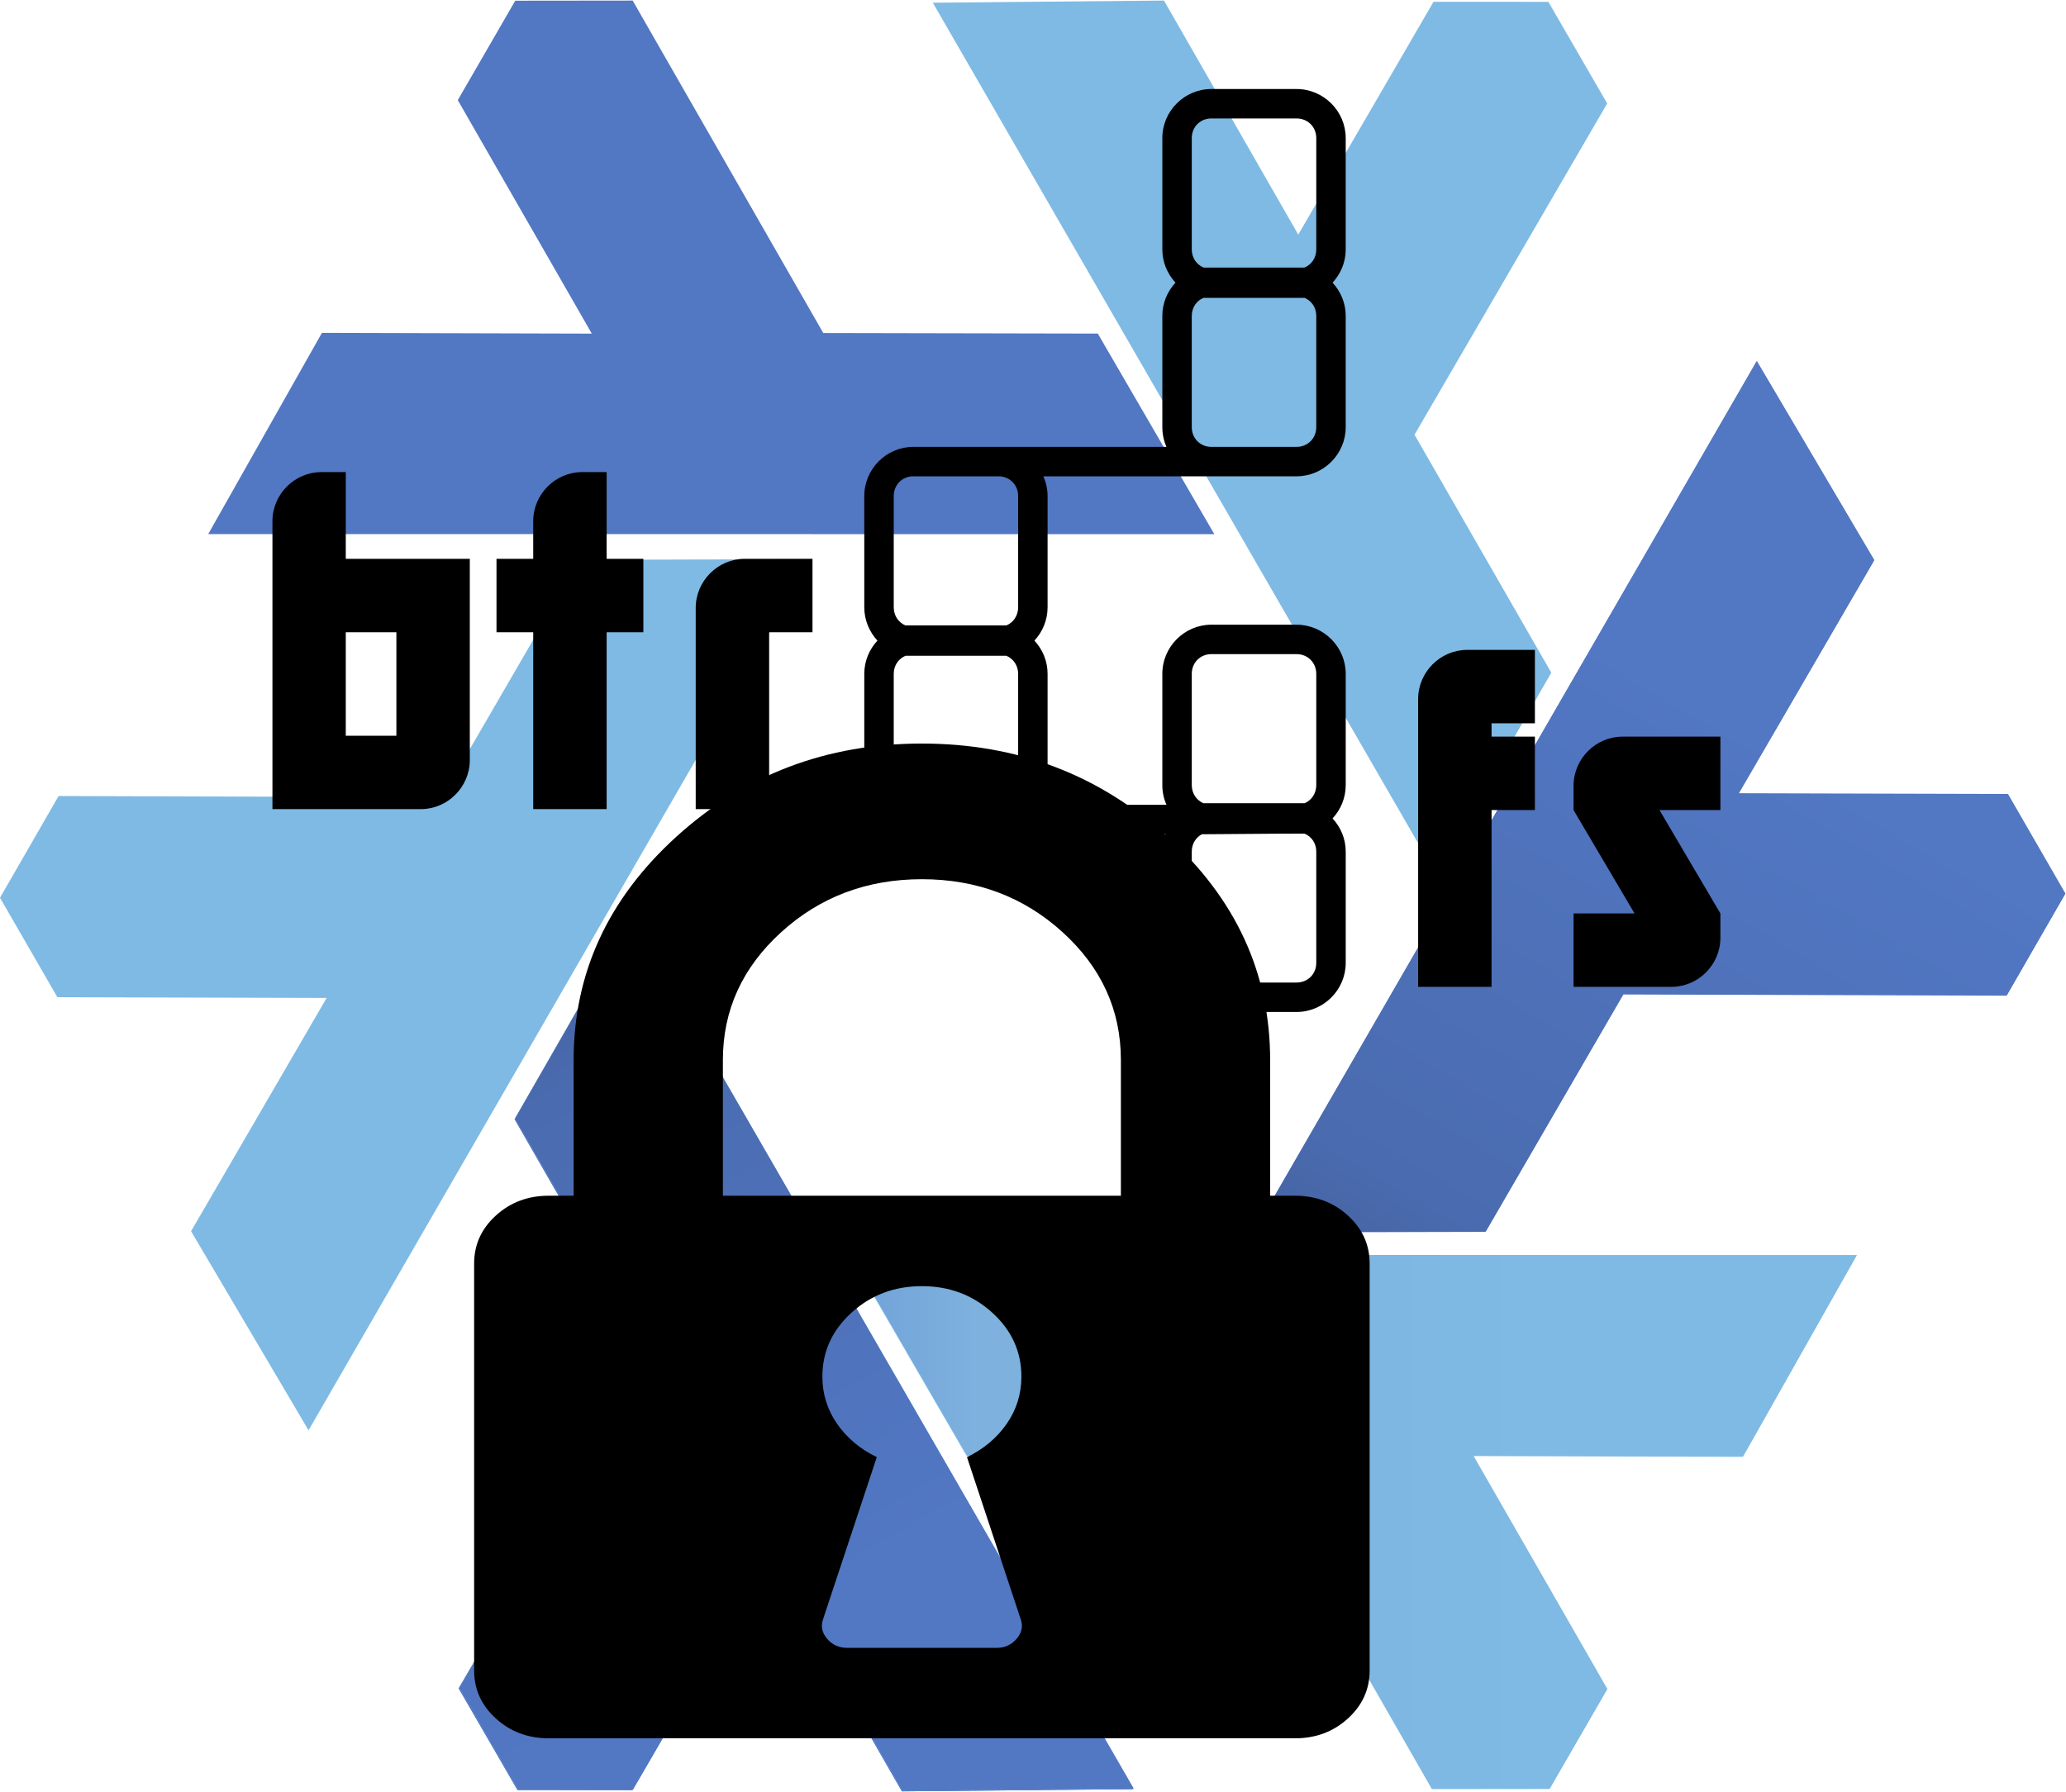 <?xml version="1.0" encoding="UTF-8" standalone="no"?>
<!-- Created with Inkscape (http://www.inkscape.org/) -->

<svg
   xmlns:dc="http://purl.org/dc/elements/1.1/"
   xmlns:cc="http://creativecommons.org/ns#"
   xmlns:rdf="http://www.w3.org/1999/02/22-rdf-syntax-ns#"
   xmlns:svg="http://www.w3.org/2000/svg"
   xmlns="http://www.w3.org/2000/svg"
   xmlns:xlink="http://www.w3.org/1999/xlink"
   xmlns:sodipodi="http://sodipodi.sourceforge.net/DTD/sodipodi-0.dtd"
   xmlns:inkscape="http://www.inkscape.org/namespaces/inkscape"
   width="701.645"
   height="608.704"
   id="svg2"
   version="1.1"
   inkscape:version="0.92.2 (5c3e80d, 2017-08-06)"
   sodipodi:docname="locked_btrfs.svg">
  <defs
     id="defs4">
    <inkscape:perspective
       sodipodi:type="inkscape:persp3d"
       inkscape:vp_x="0 : 526.18109 : 1"
       inkscape:vp_y="0 : 1000 : 0"
       inkscape:vp_z="744.09448 : 526.18109 : 1"
       inkscape:persp3d-origin="372.04724 : 350.78739 : 1"
       id="perspective10" />
    <inkscape:perspective
       id="perspective2826"
       inkscape:persp3d-origin="0.5 : 0.33333333 : 1"
       inkscape:vp_z="1 : 0.5 : 1"
       inkscape:vp_y="0 : 1000 : 0"
       inkscape:vp_x="0 : 0.5 : 1"
       sodipodi:type="inkscape:persp3d" />
    <inkscape:perspective
       id="perspective2826-7"
       inkscape:persp3d-origin="0.5 : 0.33333333 : 1"
       inkscape:vp_z="1 : 0.5 : 1"
       inkscape:vp_y="0 : 1000 : 0"
       inkscape:vp_x="0 : 0.5 : 1"
       sodipodi:type="inkscape:persp3d" />
    <inkscape:perspective
       id="perspective2857"
       inkscape:persp3d-origin="0.5 : 0.33333333 : 1"
       inkscape:vp_z="1 : 0.5 : 1"
       inkscape:vp_y="0 : 1000 : 0"
       inkscape:vp_x="0 : 0.5 : 1"
       sodipodi:type="inkscape:persp3d" />
    <inkscape:perspective
       id="perspective2857-9"
       inkscape:persp3d-origin="0.5 : 0.33333333 : 1"
       inkscape:vp_z="1 : 0.5 : 1"
       inkscape:vp_y="0 : 1000 : 0"
       inkscape:vp_x="0 : 0.5 : 1"
       sodipodi:type="inkscape:persp3d" />
    <inkscape:perspective
       id="perspective2888"
       inkscape:persp3d-origin="0.5 : 0.33333333 : 1"
       inkscape:vp_z="1 : 0.5 : 1"
       inkscape:vp_y="0 : 1000 : 0"
       inkscape:vp_x="0 : 0.5 : 1"
       sodipodi:type="inkscape:persp3d" />
    <inkscape:perspective
       id="perspective2914"
       inkscape:persp3d-origin="0.5 : 0.33333333 : 1"
       inkscape:vp_z="1 : 0.5 : 1"
       inkscape:vp_y="0 : 1000 : 0"
       inkscape:vp_x="0 : 0.5 : 1"
       sodipodi:type="inkscape:persp3d" />
    <inkscape:perspective
       id="perspective2942"
       inkscape:persp3d-origin="0.5 : 0.33333333 : 1"
       inkscape:vp_z="1 : 0.5 : 1"
       inkscape:vp_y="0 : 1000 : 0"
       inkscape:vp_x="0 : 0.5 : 1"
       sodipodi:type="inkscape:persp3d" />
    <inkscape:perspective
       id="perspective3752"
       inkscape:persp3d-origin="0.5 : 0.33333333 : 1"
       inkscape:vp_z="1 : 0.5 : 1"
       inkscape:vp_y="0 : 1000 : 0"
       inkscape:vp_x="0 : 0.5 : 1"
       sodipodi:type="inkscape:persp3d" />
    <inkscape:perspective
       id="perspective3780"
       inkscape:persp3d-origin="0.5 : 0.33333333 : 1"
       inkscape:vp_z="1 : 0.5 : 1"
       inkscape:vp_y="0 : 1000 : 0"
       inkscape:vp_x="0 : 0.5 : 1"
       sodipodi:type="inkscape:persp3d" />
    <inkscape:perspective
       id="perspective3802"
       inkscape:persp3d-origin="0.5 : 0.33333333 : 1"
       inkscape:vp_z="1 : 0.5 : 1"
       inkscape:vp_y="0 : 1000 : 0"
       inkscape:vp_x="0 : 0.5 : 1"
       sodipodi:type="inkscape:persp3d" />
    <inkscape:perspective
       id="perspective3824"
       inkscape:persp3d-origin="0.5 : 0.33333333 : 1"
       inkscape:vp_z="1 : 0.5 : 1"
       inkscape:vp_y="0 : 1000 : 0"
       inkscape:vp_x="0 : 0.5 : 1"
       sodipodi:type="inkscape:persp3d" />
    <inkscape:perspective
       id="perspective3846"
       inkscape:persp3d-origin="0.5 : 0.33333333 : 1"
       inkscape:vp_z="1 : 0.5 : 1"
       inkscape:vp_y="0 : 1000 : 0"
       inkscape:vp_x="0 : 0.5 : 1"
       sodipodi:type="inkscape:persp3d" />
    <inkscape:perspective
       id="perspective3868"
       inkscape:persp3d-origin="0.5 : 0.33333333 : 1"
       inkscape:vp_z="1 : 0.5 : 1"
       inkscape:vp_y="0 : 1000 : 0"
       inkscape:vp_x="0 : 0.5 : 1"
       sodipodi:type="inkscape:persp3d" />
    <inkscape:perspective
       id="perspective3890"
       inkscape:persp3d-origin="0.5 : 0.33333333 : 1"
       inkscape:vp_z="1 : 0.5 : 1"
       inkscape:vp_y="0 : 1000 : 0"
       inkscape:vp_x="0 : 0.5 : 1"
       sodipodi:type="inkscape:persp3d" />
    <inkscape:perspective
       id="perspective3912"
       inkscape:persp3d-origin="0.5 : 0.33333333 : 1"
       inkscape:vp_z="1 : 0.5 : 1"
       inkscape:vp_y="0 : 1000 : 0"
       inkscape:vp_x="0 : 0.5 : 1"
       sodipodi:type="inkscape:persp3d" />
    <inkscape:perspective
       id="perspective3934"
       inkscape:persp3d-origin="0.5 : 0.33333333 : 1"
       inkscape:vp_z="1 : 0.5 : 1"
       inkscape:vp_y="0 : 1000 : 0"
       inkscape:vp_x="0 : 0.5 : 1"
       sodipodi:type="inkscape:persp3d" />
    <inkscape:perspective
       id="perspective3956"
       inkscape:persp3d-origin="0.5 : 0.33333333 : 1"
       inkscape:vp_z="1 : 0.5 : 1"
       inkscape:vp_y="0 : 1000 : 0"
       inkscape:vp_x="0 : 0.5 : 1"
       sodipodi:type="inkscape:persp3d" />
    <inkscape:perspective
       id="perspective3978"
       inkscape:persp3d-origin="0.5 : 0.33333333 : 1"
       inkscape:vp_z="1 : 0.5 : 1"
       inkscape:vp_y="0 : 1000 : 0"
       inkscape:vp_x="0 : 0.5 : 1"
       sodipodi:type="inkscape:persp3d" />
    <inkscape:perspective
       id="perspective4000"
       inkscape:persp3d-origin="0.5 : 0.33333333 : 1"
       inkscape:vp_z="1 : 0.5 : 1"
       inkscape:vp_y="0 : 1000 : 0"
       inkscape:vp_x="0 : 0.5 : 1"
       sodipodi:type="inkscape:persp3d" />
    <inkscape:perspective
       id="perspective4022"
       inkscape:persp3d-origin="0.5 : 0.33333333 : 1"
       inkscape:vp_z="1 : 0.5 : 1"
       inkscape:vp_y="0 : 1000 : 0"
       inkscape:vp_x="0 : 0.5 : 1"
       sodipodi:type="inkscape:persp3d" />
    <inkscape:perspective
       id="perspective4044"
       inkscape:persp3d-origin="0.5 : 0.33333333 : 1"
       inkscape:vp_z="1 : 0.5 : 1"
       inkscape:vp_y="0 : 1000 : 0"
       inkscape:vp_x="0 : 0.5 : 1"
       sodipodi:type="inkscape:persp3d" />
    <inkscape:perspective
       id="perspective4066"
       inkscape:persp3d-origin="0.5 : 0.33333333 : 1"
       inkscape:vp_z="1 : 0.5 : 1"
       inkscape:vp_y="0 : 1000 : 0"
       inkscape:vp_x="0 : 0.5 : 1"
       sodipodi:type="inkscape:persp3d" />
    <inkscape:perspective
       id="perspective4088"
       inkscape:persp3d-origin="0.5 : 0.33333333 : 1"
       inkscape:vp_z="1 : 0.5 : 1"
       inkscape:vp_y="0 : 1000 : 0"
       inkscape:vp_x="0 : 0.5 : 1"
       sodipodi:type="inkscape:persp3d" />
    <inkscape:perspective
       id="perspective4110"
       inkscape:persp3d-origin="0.5 : 0.33333333 : 1"
       inkscape:vp_z="1 : 0.5 : 1"
       inkscape:vp_y="0 : 1000 : 0"
       inkscape:vp_x="0 : 0.5 : 1"
       sodipodi:type="inkscape:persp3d" />
    <inkscape:perspective
       id="perspective4132"
       inkscape:persp3d-origin="0.5 : 0.33333333 : 1"
       inkscape:vp_z="1 : 0.5 : 1"
       inkscape:vp_y="0 : 1000 : 0"
       inkscape:vp_x="0 : 0.5 : 1"
       sodipodi:type="inkscape:persp3d" />
    <inkscape:perspective
       id="perspective4208"
       inkscape:persp3d-origin="0.5 : 0.33333333 : 1"
       inkscape:vp_z="1 : 0.5 : 1"
       inkscape:vp_y="0 : 1000 : 0"
       inkscape:vp_x="0 : 0.5 : 1"
       sodipodi:type="inkscape:persp3d" />
    <inkscape:perspective
       id="perspective4332"
       inkscape:persp3d-origin="0.5 : 0.33333333 : 1"
       inkscape:vp_z="1 : 0.5 : 1"
       inkscape:vp_y="0 : 1000 : 0"
       inkscape:vp_x="0 : 0.5 : 1"
       sodipodi:type="inkscape:persp3d" />
    <inkscape:perspective
       id="perspective4402"
       inkscape:persp3d-origin="0.5 : 0.33333333 : 1"
       inkscape:vp_z="1 : 0.5 : 1"
       inkscape:vp_y="0 : 1000 : 0"
       inkscape:vp_x="0 : 0.5 : 1"
       sodipodi:type="inkscape:persp3d" />
    <inkscape:perspective
       id="perspective4556"
       inkscape:persp3d-origin="0.5 : 0.33333333 : 1"
       inkscape:vp_z="1 : 0.5 : 1"
       inkscape:vp_y="0 : 1000 : 0"
       inkscape:vp_x="0 : 0.5 : 1"
       sodipodi:type="inkscape:persp3d" />
    <inkscape:perspective
       id="perspective4642"
       inkscape:persp3d-origin="0.5 : 0.33333333 : 1"
       inkscape:vp_z="1 : 0.5 : 1"
       inkscape:vp_y="0 : 1000 : 0"
       inkscape:vp_x="0 : 0.5 : 1"
       sodipodi:type="inkscape:persp3d" />
    <inkscape:perspective
       id="perspective4727"
       inkscape:persp3d-origin="0.5 : 0.33333333 : 1"
       inkscape:vp_z="1 : 0.5 : 1"
       inkscape:vp_y="0 : 1000 : 0"
       inkscape:vp_x="0 : 0.5 : 1"
       sodipodi:type="inkscape:persp3d" />
    <inkscape:perspective
       id="perspective4852"
       inkscape:persp3d-origin="0.5 : 0.33333333 : 1"
       inkscape:vp_z="1 : 0.5 : 1"
       inkscape:vp_y="0 : 1000 : 0"
       inkscape:vp_x="0 : 0.5 : 1"
       sodipodi:type="inkscape:persp3d" />
    <inkscape:perspective
       id="perspective4880"
       inkscape:persp3d-origin="0.5 : 0.33333333 : 1"
       inkscape:vp_z="1 : 0.5 : 1"
       inkscape:vp_y="0 : 1000 : 0"
       inkscape:vp_x="0 : 0.5 : 1"
       sodipodi:type="inkscape:persp3d" />
    <inkscape:perspective
       id="perspective4902"
       inkscape:persp3d-origin="0.5 : 0.33333333 : 1"
       inkscape:vp_z="1 : 0.5 : 1"
       inkscape:vp_y="0 : 1000 : 0"
       inkscape:vp_x="0 : 0.5 : 1"
       sodipodi:type="inkscape:persp3d" />
    <inkscape:perspective
       id="perspective4926"
       inkscape:persp3d-origin="0.5 : 0.33333333 : 1"
       inkscape:vp_z="1 : 0.5 : 1"
       inkscape:vp_y="0 : 1000 : 0"
       inkscape:vp_x="0 : 0.5 : 1"
       sodipodi:type="inkscape:persp3d" />
    <inkscape:perspective
       id="perspective4952"
       inkscape:persp3d-origin="0.5 : 0.33333333 : 1"
       inkscape:vp_z="1 : 0.5 : 1"
       inkscape:vp_y="0 : 1000 : 0"
       inkscape:vp_x="0 : 0.5 : 1"
       sodipodi:type="inkscape:persp3d" />
    <inkscape:perspective
       id="perspective4974"
       inkscape:persp3d-origin="0.5 : 0.33333333 : 1"
       inkscape:vp_z="1 : 0.5 : 1"
       inkscape:vp_y="0 : 1000 : 0"
       inkscape:vp_x="0 : 0.5 : 1"
       sodipodi:type="inkscape:persp3d" />
    <inkscape:perspective
       id="perspective4996"
       inkscape:persp3d-origin="0.5 : 0.33333333 : 1"
       inkscape:vp_z="1 : 0.5 : 1"
       inkscape:vp_y="0 : 1000 : 0"
       inkscape:vp_x="0 : 0.5 : 1"
       sodipodi:type="inkscape:persp3d" />
    <inkscape:perspective
       id="perspective5022"
       inkscape:persp3d-origin="0.5 : 0.33333333 : 1"
       inkscape:vp_z="1 : 0.5 : 1"
       inkscape:vp_y="0 : 1000 : 0"
       inkscape:vp_x="0 : 0.5 : 1"
       sodipodi:type="inkscape:persp3d" />
    <inkscape:perspective
       id="perspective5045"
       inkscape:persp3d-origin="0.5 : 0.33333333 : 1"
       inkscape:vp_z="1 : 0.5 : 1"
       inkscape:vp_y="0 : 1000 : 0"
       inkscape:vp_x="0 : 0.5 : 1"
       sodipodi:type="inkscape:persp3d" />
    <inkscape:perspective
       id="perspective5045-8"
       inkscape:persp3d-origin="0.5 : 0.33333333 : 1"
       inkscape:vp_z="1 : 0.5 : 1"
       inkscape:vp_y="0 : 1000 : 0"
       inkscape:vp_x="0 : 0.5 : 1"
       sodipodi:type="inkscape:persp3d" />
    <inkscape:perspective
       id="perspective5045-1"
       inkscape:persp3d-origin="0.5 : 0.33333333 : 1"
       inkscape:vp_z="1 : 0.5 : 1"
       inkscape:vp_y="0 : 1000 : 0"
       inkscape:vp_x="0 : 0.5 : 1"
       sodipodi:type="inkscape:persp3d" />
    <inkscape:perspective
       id="perspective5087"
       inkscape:persp3d-origin="0.5 : 0.33333333 : 1"
       inkscape:vp_z="1 : 0.5 : 1"
       inkscape:vp_y="0 : 1000 : 0"
       inkscape:vp_x="0 : 0.5 : 1"
       sodipodi:type="inkscape:persp3d" />
    <inkscape:perspective
       id="perspective5110"
       inkscape:persp3d-origin="0.5 : 0.33333333 : 1"
       inkscape:vp_z="1 : 0.5 : 1"
       inkscape:vp_y="0 : 1000 : 0"
       inkscape:vp_x="0 : 0.5 : 1"
       sodipodi:type="inkscape:persp3d" />
    <inkscape:perspective
       id="perspective5168"
       inkscape:persp3d-origin="0.5 : 0.33333333 : 1"
       inkscape:vp_z="1 : 0.5 : 1"
       inkscape:vp_y="0 : 1000 : 0"
       inkscape:vp_x="0 : 0.5 : 1"
       sodipodi:type="inkscape:persp3d" />
    <inkscape:perspective
       id="perspective5190"
       inkscape:persp3d-origin="0.5 : 0.33333333 : 1"
       inkscape:vp_z="1 : 0.5 : 1"
       inkscape:vp_y="0 : 1000 : 0"
       inkscape:vp_x="0 : 0.5 : 1"
       sodipodi:type="inkscape:persp3d" />
    <inkscape:perspective
       id="perspective5221"
       inkscape:persp3d-origin="0.5 : 0.33333333 : 1"
       inkscape:vp_z="1 : 0.5 : 1"
       inkscape:vp_y="0 : 1000 : 0"
       inkscape:vp_x="0 : 0.5 : 1"
       sodipodi:type="inkscape:persp3d" />
    <inkscape:perspective
       id="perspective3768"
       inkscape:persp3d-origin="0.5 : 0.33333333 : 1"
       inkscape:vp_z="1 : 0.5 : 1"
       inkscape:vp_y="0 : 1000 : 0"
       inkscape:vp_x="0 : 0.5 : 1"
       sodipodi:type="inkscape:persp3d" />
    <linearGradient
       id="linearGradient5562"
       inkscape:collect="always">
      <stop
         id="stop5564"
         offset="0"
         style="stop-color:#699ad7;stop-opacity:1" />
      <stop
         style="stop-color:#7eb1dd;stop-opacity:1"
         offset="0.243"
         id="stop5566" />
      <stop
         id="stop5568"
         offset="1"
         style="stop-color:#7ebae4;stop-opacity:1" />
    </linearGradient>
    <linearGradient
       id="linearGradient5053"
       inkscape:collect="always">
      <stop
         id="stop5055"
         offset="0"
         style="stop-color:#415e9a;stop-opacity:1" />
      <stop
         style="stop-color:#4a6baf;stop-opacity:1"
         offset="0.232"
         id="stop5057" />
      <stop
         id="stop5059"
         offset="1"
         style="stop-color:#5277c3;stop-opacity:1" />
    </linearGradient>
    <linearGradient
       inkscape:collect="always"
       id="linearGradient5960">
      <stop
         style="stop-color:#637ddf;stop-opacity:1"
         offset="0"
         id="stop5962" />
      <stop
         id="stop5964"
         offset="0.232"
         style="stop-color:#649afa;stop-opacity:1" />
      <stop
         style="stop-color:#719efa;stop-opacity:1"
         offset="1"
         id="stop5966" />
    </linearGradient>
    <linearGradient
       id="linearGradient5867"
       inkscape:collect="always">
      <stop
         id="stop5869"
         offset="0"
         style="stop-color:#7363df;stop-opacity:1" />
      <stop
         style="stop-color:#6478fa;stop-opacity:1"
         offset="0.232"
         id="stop5871" />
      <stop
         id="stop5873"
         offset="1"
         style="stop-color:#719efa;stop-opacity:1" />
    </linearGradient>
    <linearGradient
       inkscape:collect="always"
       xlink:href="#linearGradient5960"
       id="linearGradient5855"
       gradientUnits="userSpaceOnUse"
       gradientTransform="translate(983.361,601.389)"
       x1="213.956"
       y1="338.624"
       x2="282.261"
       y2="515.971" />
    <linearGradient
       inkscape:collect="always"
       xlink:href="#linearGradient5867"
       id="linearGradient5855-8"
       gradientUnits="userSpaceOnUse"
       gradientTransform="translate(-197.752,-337.145)"
       x1="213.956"
       y1="338.624"
       x2="282.261"
       y2="515.971" />
    <linearGradient
       inkscape:collect="always"
       xlink:href="#linearGradient5960"
       id="linearGradient4544"
       gradientUnits="userSpaceOnUse"
       gradientTransform="translate(983.361,601.389)"
       x1="-775.208"
       y1="102.747"
       x2="-702.753"
       y2="247.582" />
    <clipPath
       clipPathUnits="userSpaceOnUse"
       id="clipPath4501">
      <circle
         style="color:#000000;clip-rule:nonzero;display:inline;overflow:visible;visibility:visible;opacity:1;isolation:auto;mix-blend-mode:normal;color-interpolation:sRGB;color-interpolation-filters:linearRGB;solid-color:#000000;solid-opacity:1;fill:#adadad;fill-opacity:1;fill-rule:evenodd;stroke:none;stroke-width:3;stroke-linecap:butt;stroke-linejoin:round;stroke-miterlimit:4;stroke-dasharray:none;stroke-dashoffset:0;stroke-opacity:1;marker:none;color-rendering:auto;image-rendering:auto;shape-rendering:auto;text-rendering:auto;enable-background:accumulate"
         id="circle4503"
         cx="335.14"
         cy="686.095"
         r="241.066" />
    </clipPath>
    <clipPath
       clipPathUnits="userSpaceOnUse"
       id="clipPath5410">
      <circle
         style="color:#000000;clip-rule:nonzero;display:inline;overflow:visible;visibility:visible;opacity:1;isolation:auto;mix-blend-mode:normal;color-interpolation:sRGB;color-interpolation-filters:linearRGB;solid-color:#000000;solid-opacity:1;fill:#ffffff;fill-opacity:1;fill-rule:evenodd;stroke:none;stroke-width:3;stroke-linecap:butt;stroke-linejoin:round;stroke-miterlimit:4;stroke-dasharray:none;stroke-dashoffset:0;stroke-opacity:1;marker:none;color-rendering:auto;image-rendering:auto;shape-rendering:auto;text-rendering:auto;enable-background:accumulate"
         id="circle5412"
         cx="335.981"
         cy="340.99"
         r="241.137" />
    </clipPath>
    <linearGradient
       y2="937.714"
       x2="-496.297"
       y1="782.336"
       x1="-584.199"
       gradientTransform="translate(864.551,-2197.497)"
       gradientUnits="userSpaceOnUse"
       id="linearGradient5137"
       xlink:href="#linearGradient5053"
       inkscape:collect="always" />
    <linearGradient
       y2="506.188"
       x2="290.087"
       y1="351.411"
       x1="200.597"
       gradientTransform="translate(70.505,-1761.308)"
       gradientUnits="userSpaceOnUse"
       id="linearGradient5162"
       xlink:href="#linearGradient5562"
       inkscape:collect="always" />
    <linearGradient
       inkscape:collect="always"
       xlink:href="#linearGradient5562"
       id="linearGradient5000"
       gradientUnits="userSpaceOnUse"
       gradientTransform="translate(70.65,-1055.151)"
       x1="200.597"
       y1="351.411"
       x2="290.087"
       y2="506.188" />
    <linearGradient
       inkscape:collect="always"
       xlink:href="#linearGradient5053"
       id="linearGradient5002"
       gradientUnits="userSpaceOnUse"
       gradientTransform="translate(864.696,-1491.341)"
       x1="-584.199"
       y1="782.336"
       x2="-496.297"
       y2="937.714" />
  </defs>
  <sodipodi:namedview
     id="base"
     pagecolor="#ffffff"
     bordercolor="#666666"
     borderopacity="1.0"
     inkscape:pageopacity="0.0"
     inkscape:pageshadow="2"
     inkscape:zoom="0.73892443"
     inkscape:cx="596.15479"
     inkscape:cy="270.08389"
     inkscape:document-units="px"
     inkscape:current-layer="g5142"
     showgrid="false"
     inkscape:window-width="1916"
     inkscape:window-height="1030"
     inkscape:window-x="0"
     inkscape:window-y="18"
     inkscape:window-maximized="0"
     showguides="true"
     inkscape:guide-bbox="true" />
  <g
     inkscape:label="Layer 1"
     inkscape:groupmode="layer"
     id="layer1"
     transform="translate(-0.107,-351.243)">
    <g
       id="g5142"
       transform="translate(19.231,-616)">
      <g
         id="g4966"
         transform="matrix(1.398,0,0,1.398,-19.124,967.433)">
        <g
           transform="translate(-23.757,-24.85)"
           style="display:none"
           inkscape:label="bg"
           id="layer7">
          <rect
             y="-957.778"
             x="132.582"
             height="483.744"
             width="1543.428"
             id="rect5389"
             style="color:#000000;clip-rule:nonzero;display:inline;overflow:visible;visibility:visible;opacity:1;isolation:auto;mix-blend-mode:normal;color-interpolation:sRGB;color-interpolation-filters:linearRGB;solid-color:#000000;solid-opacity:1;fill:#ffffff;fill-opacity:1;fill-rule:evenodd;stroke:none;stroke-width:3;stroke-linecap:butt;stroke-linejoin:round;stroke-miterlimit:4;stroke-dasharray:none;stroke-dashoffset:0;stroke-opacity:1;marker:none;color-rendering:auto;image-rendering:auto;shape-rendering:auto;text-rendering:auto;enable-background:accumulate"
             transform="translate(-132.582,958.04)" />
        </g>
        <g
           transform="translate(-156.339,933.191)"
           style="display:none"
           inkscape:label="logo-guide"
           id="layer6">
          <rect
             inkscape:export-ydpi="22.07"
             inkscape:export-xdpi="22.07"
             inkscape:export-filename="/home/tim/dev/nix/homepage/logo/nix-wiki.png"
             style="color:#000000;clip-rule:nonzero;display:inline;overflow:visible;visibility:visible;opacity:1;isolation:auto;mix-blend-mode:normal;color-interpolation:sRGB;color-interpolation-filters:linearRGB;solid-color:#000000;solid-opacity:1;fill:#5c201e;fill-opacity:1;fill-rule:evenodd;stroke:none;stroke-width:3;stroke-linecap:butt;stroke-linejoin:round;stroke-miterlimit:4;stroke-dasharray:none;stroke-dashoffset:0;stroke-opacity:1;marker:none;color-rendering:auto;image-rendering:auto;shape-rendering:auto;text-rendering:auto;enable-background:accumulate"
             id="rect5379"
             width="550.416"
             height="484.304"
             x="132.651"
             y="-958.028" />
          <rect
             inkscape:export-ydpi="212.2"
             inkscape:export-xdpi="212.2"
             inkscape:export-filename="/home/tim/dev/nix/homepage/logo/nixos-logo-only-hires-print.png"
             y="-933.028"
             x="156.123"
             height="434.304"
             width="501.944"
             id="rect5372"
             style="color:#000000;clip-rule:nonzero;display:inline;overflow:visible;visibility:visible;opacity:1;isolation:auto;mix-blend-mode:normal;color-interpolation:sRGB;color-interpolation-filters:linearRGB;solid-color:#000000;solid-opacity:1;fill:#c24a46;fill-opacity:1;fill-rule:evenodd;stroke:none;stroke-width:3;stroke-linecap:butt;stroke-linejoin:round;stroke-miterlimit:4;stroke-dasharray:none;stroke-dashoffset:0;stroke-opacity:1;marker:none;color-rendering:auto;image-rendering:auto;shape-rendering:auto;text-rendering:auto;enable-background:accumulate" />
          <rect
             y="-958.04"
             x="658.028"
             height="24.94"
             width="24.94"
             id="rect5381"
             style="color:#000000;clip-rule:nonzero;display:inline;overflow:visible;visibility:visible;opacity:1;isolation:auto;mix-blend-mode:normal;color-interpolation:sRGB;color-interpolation-filters:linearRGB;solid-color:#000000;solid-opacity:1;fill:#d98d8a;fill-opacity:1;fill-rule:evenodd;stroke:none;stroke-width:3;stroke-linecap:butt;stroke-linejoin:round;stroke-miterlimit:4;stroke-dasharray:none;stroke-dashoffset:0;stroke-opacity:1;marker:none;color-rendering:auto;image-rendering:auto;shape-rendering:auto;text-rendering:auto;enable-background:accumulate" />
        </g>
        <g
           transform="translate(-156.339,933.191)"
           style="display:inline"
           id="layer1-9"
           inkscape:label="print-logo">
          <path
             sodipodi:nodetypes="cccccccccc"
             inkscape:connector-curvature="0"
             id="path4861"
             d="m 309.404,-710.252 122.197,211.675 -56.157,0.527 -32.624,-56.869 -32.856,56.565 -27.902,-0.011 -14.291,-24.69 46.81,-80.49 -33.229,-57.826 z"
             style="color:#000000;clip-rule:nonzero;display:inline;overflow:visible;visibility:visible;opacity:1;isolation:auto;mix-blend-mode:normal;color-interpolation:sRGB;color-interpolation-filters:linearRGB;solid-color:#000000;solid-opacity:1;fill:#5277c3;fill-opacity:1;fill-rule:evenodd;stroke:none;stroke-width:3;stroke-linecap:butt;stroke-linejoin:round;stroke-miterlimit:4;stroke-dasharray:none;stroke-dashoffset:0;stroke-opacity:1;color-rendering:auto;image-rendering:auto;shape-rendering:auto;text-rendering:auto;enable-background:accumulate" />
          <path
             sodipodi:nodetypes="cccccccccc"
             inkscape:connector-curvature="0"
             id="use4863"
             d="m 353.509,-797.443 -122.218,211.663 -28.535,-48.37 32.938,-56.688 -65.415,-0.172 -13.941,-24.17 14.236,-24.721 93.112,0.294 33.464,-57.69 z"
             style="color:#000000;clip-rule:nonzero;display:inline;overflow:visible;visibility:visible;opacity:1;isolation:auto;mix-blend-mode:normal;color-interpolation:sRGB;color-interpolation-filters:linearRGB;solid-color:#000000;solid-opacity:1;fill:#7ebae4;fill-opacity:1;fill-rule:evenodd;stroke:none;stroke-width:3;stroke-linecap:butt;stroke-linejoin:round;stroke-miterlimit:4;stroke-dasharray:none;stroke-dashoffset:0;stroke-opacity:1;color-rendering:auto;image-rendering:auto;shape-rendering:auto;text-rendering:auto;enable-background:accumulate" />
          <path
             sodipodi:nodetypes="cccccccccc"
             inkscape:connector-curvature="0"
             id="use4865"
             d="m 362.885,-628.243 244.414,0.012 -27.622,48.897 -65.562,-0.182 32.559,56.737 -13.961,24.159 -28.527,0.032 -46.301,-80.784 -66.693,-0.135 z"
             style="color:#000000;clip-rule:nonzero;display:inline;overflow:visible;visibility:visible;opacity:1;isolation:auto;mix-blend-mode:normal;color-interpolation:sRGB;color-interpolation-filters:linearRGB;solid-color:#000000;solid-opacity:1;fill:#7ebae4;fill-opacity:1;fill-rule:evenodd;stroke:none;stroke-width:3;stroke-linecap:butt;stroke-linejoin:round;stroke-miterlimit:4;stroke-dasharray:none;stroke-dashoffset:0;stroke-opacity:1;color-rendering:auto;image-rendering:auto;shape-rendering:auto;text-rendering:auto;enable-background:accumulate" />
          <path
             sodipodi:nodetypes="cccccccccc"
             inkscape:connector-curvature="0"
             id="use4867"
             d="m 505.143,-720.989 -122.197,-211.675 56.157,-0.527 32.624,56.869 32.856,-56.565 27.902,0.011 14.291,24.69 -46.81,80.49 33.229,57.826 z"
             style="color:#000000;clip-rule:nonzero;display:inline;overflow:visible;visibility:visible;opacity:1;isolation:auto;mix-blend-mode:normal;color-interpolation:sRGB;color-interpolation-filters:linearRGB;solid-color:#000000;solid-opacity:1;fill:#7ebae4;fill-opacity:1;fill-rule:evenodd;stroke:none;stroke-width:3;stroke-linecap:butt;stroke-linejoin:round;stroke-miterlimit:4;stroke-dasharray:none;stroke-dashoffset:0;stroke-opacity:1;color-rendering:auto;image-rendering:auto;shape-rendering:auto;text-rendering:auto;enable-background:accumulate" />
          <path
             style="color:#000000;clip-rule:nonzero;display:inline;overflow:visible;visibility:visible;opacity:1;isolation:auto;mix-blend-mode:normal;color-interpolation:sRGB;color-interpolation-filters:linearRGB;solid-color:#000000;solid-opacity:1;fill:#5277c3;fill-opacity:1;fill-rule:evenodd;stroke:none;stroke-width:3;stroke-linecap:butt;stroke-linejoin:round;stroke-miterlimit:4;stroke-dasharray:none;stroke-dashoffset:0;stroke-opacity:1;color-rendering:auto;image-rendering:auto;shape-rendering:auto;text-rendering:auto;enable-background:accumulate"
             d="m 309.404,-710.252 122.197,211.675 -56.157,0.527 -32.624,-56.869 -32.856,56.565 -27.902,-0.011 -14.291,-24.69 46.81,-80.49 -33.229,-57.826 z"
             id="path4873"
             inkscape:connector-curvature="0"
             sodipodi:nodetypes="cccccccccc" />
          <path
             style="color:#000000;clip-rule:nonzero;display:inline;overflow:visible;visibility:visible;opacity:1;isolation:auto;mix-blend-mode:normal;color-interpolation:sRGB;color-interpolation-filters:linearRGB;solid-color:#000000;solid-opacity:1;fill:#5277c3;fill-opacity:1;fill-rule:evenodd;stroke:none;stroke-width:3;stroke-linecap:butt;stroke-linejoin:round;stroke-miterlimit:4;stroke-dasharray:none;stroke-dashoffset:0;stroke-opacity:1;color-rendering:auto;image-rendering:auto;shape-rendering:auto;text-rendering:auto;enable-background:accumulate"
             d="m 451.336,-803.533 -244.414,-0.012 27.622,-48.897 65.562,0.182 -32.559,-56.737 13.961,-24.159 28.527,-0.032 46.301,80.784 66.693,0.135 z"
             id="use4875"
             inkscape:connector-curvature="0"
             sodipodi:nodetypes="cccccccccc" />
          <path
             style="color:#000000;clip-rule:nonzero;display:inline;overflow:visible;visibility:visible;opacity:1;isolation:auto;mix-blend-mode:normal;color-interpolation:sRGB;color-interpolation-filters:linearRGB;solid-color:#000000;solid-opacity:1;fill:#5277c3;fill-opacity:1;fill-rule:evenodd;stroke:none;stroke-width:3;stroke-linecap:butt;stroke-linejoin:round;stroke-miterlimit:4;stroke-dasharray:none;stroke-dashoffset:0;stroke-opacity:1;color-rendering:auto;image-rendering:auto;shape-rendering:auto;text-rendering:auto;enable-background:accumulate"
             d="m 460.872,-633.842 122.218,-211.663 28.535,48.37 -32.938,56.688 65.415,0.172 13.941,24.17 -14.236,24.721 -93.112,-0.294 -33.464,57.69 z"
             id="use4877"
             inkscape:connector-curvature="0"
             sodipodi:nodetypes="cccccccccc" />
          <g
             transform="translate(72.039,-1799.448)"
             style="display:none"
             inkscape:label="guides"
             id="layer2">
            <path
               sodipodi:type="star"
               style="color:#000000;display:inline;overflow:visible;visibility:visible;opacity:0.236;fill:#4e4d52;fill-opacity:1;fill-rule:nonzero;stroke:none;stroke-width:3;stroke-linecap:butt;stroke-linejoin:round;stroke-miterlimit:4;stroke-dasharray:none;stroke-dashoffset:0;stroke-opacity:1;marker:none;enable-background:accumulate"
               id="path6032"
               sodipodi:sides="6"
               sodipodi:cx="335.17407"
               sodipodi:cy="377.47382"
               sodipodi:r1="250.86446"
               sodipodi:r2="217.25499"
               sodipodi:arg1="1.0471976"
               sodipodi:arg2="1.5707963"
               inkscape:flatsided="true"
               inkscape:rounded="0"
               inkscape:randomized="0"
               d="M 460.606,594.729 209.742,594.729 84.31,377.474 209.742,160.219 l 250.864,1e-5 125.432,217.255 z" />
            <path
               d="m 385.592,773.067 -100.835,0 -50.417,-87.326 50.417,-87.326 100.835,10e-6 50.417,87.326 z"
               inkscape:randomized="0"
               inkscape:rounded="0"
               inkscape:flatsided="true"
               sodipodi:arg2="1.5707963"
               sodipodi:arg1="1.0471976"
               sodipodi:r2="87.32563"
               sodipodi:r1="100.83495"
               sodipodi:cy="685.74158"
               sodipodi:cx="335.17407"
               sodipodi:sides="6"
               id="path5875"
               style="color:#000000;display:inline;overflow:visible;visibility:visible;opacity:1;fill:#4e4d52;fill-opacity:1;fill-rule:nonzero;stroke:none;stroke-width:3;stroke-linecap:butt;stroke-linejoin:round;stroke-miterlimit:4;stroke-dasharray:none;stroke-dashoffset:0;stroke-opacity:1;marker:none;enable-background:accumulate"
               sodipodi:type="star"
               transform="translate(0,-308.268)" />
            <path
               style="fill:url(#linearGradient5855);fill-opacity:1;fill-rule:evenodd;stroke:none;stroke-width:3;stroke-linecap:butt;stroke-linejoin:round;stroke-miterlimit:4;stroke-dasharray:none;stroke-opacity:1"
               d="m 1216.559,938.534 123.055,228.14 -42.681,-1.262 -43.482,-79.772 -39.651,80.327 -32.688,-19.798 53.474,-100.285 -37.116,-73.89 z"
               id="path5851"
               inkscape:connector-curvature="0"
               sodipodi:nodetypes="ccccccccc"
               transform="translate(0,-308.268)" />
            <rect
               transform="rotate(-30)"
               y="446.171"
               x="-34.742"
               height="226.229"
               width="48.835"
               id="rect5884"
               style="color:#000000;clip-rule:nonzero;display:inline;overflow:visible;visibility:visible;opacity:0.415;isolation:auto;mix-blend-mode:normal;color-interpolation:sRGB;color-interpolation-filters:linearRGB;solid-color:#000000;solid-opacity:1;fill:#c53a3a;fill-opacity:1;fill-rule:nonzero;stroke:none;stroke-width:3;stroke-linecap:butt;stroke-linejoin:round;stroke-miterlimit:4;stroke-dasharray:none;stroke-dashoffset:0;stroke-opacity:1;marker:none;color-rendering:auto;image-rendering:auto;shape-rendering:auto;text-rendering:auto;enable-background:accumulate" />
            <path
               d="m 251.986,878.638 -14.024,24.291 h -28.049 l -14.024,-24.291 14.024,-24.291 h 28.049 z"
               inkscape:randomized="0"
               inkscape:rounded="0"
               inkscape:flatsided="true"
               sodipodi:arg2="0.52359878"
               sodipodi:arg1="0"
               sodipodi:r2="24.291094"
               sodipodi:r1="28.048939"
               sodipodi:cy="878.63831"
               sodipodi:cx="223.93674"
               sodipodi:sides="6"
               id="path3428"
               style="color:#000000;clip-rule:nonzero;display:inline;overflow:visible;visibility:visible;opacity:0.509;isolation:auto;mix-blend-mode:normal;color-interpolation:sRGB;color-interpolation-filters:linearRGB;solid-color:#000000;solid-opacity:1;fill:#000000;fill-opacity:1;fill-rule:evenodd;stroke:none;stroke-width:3;stroke-linecap:butt;stroke-linejoin:round;stroke-miterlimit:4;stroke-dasharray:none;stroke-dashoffset:0;stroke-opacity:1;marker:none;color-rendering:auto;image-rendering:auto;shape-rendering:auto;text-rendering:auto;enable-background:accumulate"
               sodipodi:type="star"
               transform="translate(0,-308.268)" />
            <use
               height="100%"
               width="100%"
               transform="rotate(60,268.298,489.452)"
               id="use4252"
               xlink:href="#rect5884"
               y="0"
               x="0" />
            <rect
               transform="rotate(30,575.235,-154.134)"
               y="467.07"
               x="545.71"
               height="115.126"
               width="5.395"
               id="rect4254"
               style="color:#000000;clip-rule:nonzero;display:inline;overflow:visible;visibility:visible;opacity:1;isolation:auto;mix-blend-mode:normal;color-interpolation:sRGB;color-interpolation-filters:linearRGB;solid-color:#000000;solid-opacity:1;fill:#000000;fill-opacity:0.651;fill-rule:evenodd;stroke:none;stroke-width:1px;stroke-linecap:butt;stroke-linejoin:miter;stroke-miterlimit:4;stroke-dasharray:none;stroke-dashoffset:0;stroke-opacity:1;marker:none;color-rendering:auto;image-rendering:auto;shape-rendering:auto;text-rendering:auto;enable-background:accumulate" />
          </g>
        </g>
        <g
           transform="translate(-156.339,933.191)"
           style="display:inline;opacity:1"
           inkscape:label="gradient-logo"
           id="layer3">
          <path
             style="opacity:1;fill:url(#linearGradient5000);fill-opacity:1;fill-rule:evenodd;stroke:none;stroke-width:3;stroke-linecap:butt;stroke-linejoin:round;stroke-miterlimit:4;stroke-dasharray:none;stroke-opacity:1"
             d="m 309.549,-710.388 122.197,211.675 -56.157,0.527 -32.624,-56.869 -32.856,56.565 -27.902,-0.011 -14.291,-24.69 46.81,-80.49 -33.229,-57.826 z"
             id="path3336-6"
             inkscape:connector-curvature="0"
             sodipodi:nodetypes="cccccccccc" />
          <use
             x="0"
             y="0"
             xlink:href="#path3336-6"
             inkscape:transform-center-x="124.43045"
             inkscape:transform-center-y="151.59082"
             id="use3439-6"
             transform="rotate(60,407.112,-715.787)"
             width="100%"
             height="100%" />
          <use
             x="0"
             y="0"
             xlink:href="#path3336-6"
             inkscape:transform-center-x="-168.20651"
             inkscape:transform-center-y="75.573958"
             id="use3445-0"
             transform="rotate(-60,407.312,-715.7)"
             width="100%"
             height="100%" />
          <use
             x="0"
             y="0"
             xlink:href="#path3336-6"
             inkscape:transform-center-x="59.669705"
             inkscape:transform-center-y="-139.94592"
             id="use3449-5"
             transform="rotate(180,407.419,-715.756)"
             width="100%"
             height="100%" />
          <path
             sodipodi:nodetypes="cccccccccc"
             inkscape:connector-curvature="0"
             id="path4260-0"
             d="m 309.549,-710.388 122.197,211.675 -56.157,0.527 -32.624,-56.869 -32.856,56.565 -27.902,-0.011 -14.291,-24.69 46.81,-80.49 -33.229,-57.826 z"
             style="color:#000000;clip-rule:nonzero;display:inline;overflow:visible;visibility:visible;opacity:1;isolation:auto;mix-blend-mode:normal;color-interpolation:sRGB;color-interpolation-filters:linearRGB;solid-color:#000000;solid-opacity:1;fill:url(#linearGradient5002);fill-opacity:1;fill-rule:evenodd;stroke:none;stroke-width:3;stroke-linecap:butt;stroke-linejoin:round;stroke-miterlimit:4;stroke-dasharray:none;stroke-dashoffset:0;stroke-opacity:1;color-rendering:auto;image-rendering:auto;shape-rendering:auto;text-rendering:auto;enable-background:accumulate" />
          <use
             style="display:inline"
             x="0"
             y="0"
             xlink:href="#path4260-0"
             id="use4354-5"
             transform="rotate(120,407.339,-716.084)"
             width="100%"
             height="100%" />
          <use
             style="display:inline"
             x="0"
             y="0"
             xlink:href="#path4260-0"
             id="use4362-2"
             transform="rotate(-120,407.288,-715.87)"
             width="100%"
             height="100%" />
        </g>
      </g>
      <g
         id="g4998"
         transform="translate(-11.492,-98.114)">
        <path
           style="color:#000000;font-style:normal;font-variant:normal;font-weight:normal;font-stretch:normal;font-size:medium;line-height:normal;font-family:'Bitstream Vera Sans';-inkscape-font-specification:'Bitstream Vera Sans';text-indent:0;text-align:start;text-decoration:none;text-decoration-line:none;letter-spacing:normal;word-spacing:normal;text-transform:none;writing-mode:lr-tb;direction:ltr;text-anchor:start;display:inline;overflow:visible;visibility:visible;fill:#000000;fill-opacity:1;stroke:none;stroke-width:10;marker:none;enable-background:accumulate"
           d="m 403.769,1095.597 c -9.154,0 -16.656,7.502 -16.656,16.656 v 37.844 c 0,4.341 1.718,8.307 4.469,11.281 -2.76,2.976 -4.469,6.931 -4.469,11.281 v 37.812 c 0,2.372 0.501,4.636 1.406,6.688 h -56.906 c -0.042,-4e-4 -0.083,0 -0.125,0 h -28.938 c -9.154,0 -16.656,7.534 -16.656,16.688 v 37.812 c 0,4.35 1.709,8.329 4.469,11.312 -2.76,2.983 -4.469,6.931 -4.469,11.281 v 37.812 c 0,9.154 7.502,16.688 16.656,16.688 h 28.938 c 0.042,0 0.083,3e-4 0.125,0 h 56.594 c -0.702,1.836 -1.094,3.802 -1.094,5.875 v 37.844 c 0,9.154 7.502,16.656 16.656,16.656 h 28.938 c 9.154,0 16.688,-7.502 16.688,-16.656 v -37.844 c 0,-4.338 -1.714,-8.276 -4.469,-11.25 2.764,-2.983 4.469,-6.966 4.469,-11.312 v -37.812 c 0,-9.154 -7.534,-16.688 -16.688,-16.688 h -28.938 c -9.154,0 -16.656,7.534 -16.656,16.688 v 37.812 c 0,2.372 0.501,4.636 1.406,6.688 h -41.781 c 0.905,-2.051 1.406,-4.316 1.406,-6.688 v -37.812 c 0,-4.35 -1.709,-8.298 -4.469,-11.281 2.76,-2.984 4.469,-6.963 4.469,-11.312 v -37.812 c 0,-2.378 -0.527,-4.632 -1.438,-6.688 h 86 c 9.154,0 16.688,-7.534 16.688,-16.688 v -37.812 c 0,-4.347 -1.704,-8.306 -4.469,-11.281 2.755,-2.974 4.469,-6.943 4.469,-11.281 v -37.844 c 0,-9.154 -7.534,-16.656 -16.688,-16.656 z m 0,10 h 28.938 c 3.787,0 6.688,2.869 6.688,6.656 v 37.844 c 0,2.84 -1.618,5.172 -4.031,6.156 -7.683,0 -23.076,0 -34.219,0 -2.405,-0.985 -4.031,-3.316 -4.031,-6.156 v -37.844 c 0,-3.787 2.869,-6.656 6.656,-6.656 z m -2.656,60.938 c 10.651,0 21.059,0 34.281,0 2.398,0.991 4,3.296 4,6.125 v 37.812 c 0,3.787 -2.901,6.688 -6.688,6.688 h -28.938 c -3.787,0 -6.656,-2.901 -6.656,-6.688 v -37.812 c 0,-2.83 1.61,-5.134 4,-6.125 z m -98.562,60.625 h 28.938 c 3.787,0 6.656,2.901 6.656,6.688 v 37.812 c 0,2.815 -1.599,5.148 -3.969,6.156 -12.606,0 -22.206,0 -34.312,0 -2.369,-1.008 -3.969,-3.341 -3.969,-6.156 v -37.812 c 0,-3.787 2.869,-6.688 6.656,-6.688 z m 101.219,60.406 h 28.938 c 3.787,0 6.688,2.901 6.688,6.688 v 37.812 c 0,2.814 -1.592,5.147 -3.969,6.156 -4.972,0 -22.884,0 -34.344,0 -2.369,-1.008 -3.969,-3.341 -3.969,-6.156 v -37.812 c 0,-3.787 2.869,-6.688 6.656,-6.688 z m -103.875,0.562 c 11.74,0 21.264,0 34.25,0 2.384,1.002 4,3.3 4,6.125 v 37.812 c 0,3.787 -2.869,6.688 -6.656,6.688 h -28.938 c -3.787,0 -6.656,-2.901 -6.656,-6.688 v -37.812 c 0,-2.825 1.616,-5.123 4,-6.125 z m 135.5,60.406 c 2.391,0.994 4,3.269 4,6.094 v 37.844 c 0,3.787 -2.901,6.656 -6.688,6.656 h -28.938 c -3.787,0 -6.656,-2.869 -6.656,-6.656 v -37.844 c 0,-2.603 1.359,-4.773 3.438,-5.875 4.78,0 23.589,-0.219 34.844,-0.219 z"
           id="rect2816-3-4-9"
           sodipodi:nodetypes="cccccccccccccccccccccccccccccccccccccccccccccccccccccccccccccccccccccccccccccccccccccccccccccccccccccc"
           inkscape:connector-curvature="0" />
        <path
           style="fill:#000000;fill-opacity:1;stroke:none"
           d="m 490.582,1286.128 c -9.104,0.035 -16.559,7.521 -16.594,16.625 v 8.312 4.531 24.938 60.062 h 24.938 v -60.062 h 14.719 v -24.938 h -14.719 v -4.531 h 14.719 v -24.938 h -14.719 z"
           id="rect3770-1-1-5-8-3-8-7-4"
           inkscape:connector-curvature="0" />
        <path
           style="fill:#000000;fill-opacity:1;stroke:none"
           d="m 543.363,1315.597 c -9.104,0.035 -16.559,7.521 -16.594,16.625 v 8.312 l 20.719,35.125 h -20.719 v 24.938 h 33.281 c 9.104,-0.035 16.56,-7.521 16.594,-16.625 v -8.312 l -20.688,-35.125 h 20.688 v -24.938 z"
           id="rect3770-1-1-5-2-1-1-3-4-7-7"
           inkscape:connector-curvature="0" />
        <path
           style="fill:#000000;fill-opacity:1;stroke:none"
           d="m 190.05,1225.722 c -9.104,0.035 -16.56,7.521 -16.594,16.625 v 12.844 h -12.469 v 24.938 h 12.469 v 60.094 h 24.938 v -60.094 h 12.469 v -24.938 h -12.469 v -29.469 z"
           id="rect3770-1-6-1-8-0-7-8"
           inkscape:connector-curvature="0" />
        <path
           style="fill:#000000;fill-opacity:1;stroke:none"
           d="m 245.238,1255.19 c -9.104,0.035 -16.559,7.521 -16.594,16.625 v 8.312 60.094 h 24.938 v -60.094 h 14.719 v -24.938 z"
           id="rect3770-1-1-1-1-0-7-3-3"
           inkscape:connector-curvature="0" />
        <path
           style="fill:#000000;fill-opacity:1;stroke:none"
           d="m 101.488,1225.722 c -9.104,0.035 -16.559,7.521 -16.594,16.625 v 97.875 h 17.156 7.75 25.531 c 9.104,-0.035 16.56,-7.521 16.594,-16.625 v -8.312 -44.219 -15.875 h -42.125 v -29.469 z m 8.312,54.406 h 17.188 v 35.156 h -17.188 z"
           id="rect3770-7-4-8-63-3-5"
           inkscape:connector-curvature="0" />
      </g>
      <g
         transform="matrix(0.264,0,0,-0.24,141.899,1557.752)"
         id="g2991">
        <path
           d="m 704,512 q 0,53 -37.5,90.5 Q 629,640 576,640 523,640 485.5,602.5 448,565 448,512 q 0,-37 19,-67 19,-30 51,-47 L 449,169 q -5,-15 5,-28 10,-13 26,-13 h 192 q 16,0 26,13 10,13 5,28 l -69,229 q 32,17 51,47 19,30 19,67 z M 320,768 h 512 v 192 q 0,106 -75,181 -75,75 -181,75 -106,0 -181,-75 -75,-75 -75,-181 z m 832,-96 V 96 Q 1152,56 1124,28 1096,0 1056,0 H 96 Q 56,0 28,28 0,56 0,96 v 576 q 0,40 28,68 28,28 68,28 h 32 v 192 q 0,184 132,316 132,132 316,132 184,0 316,-132 132,-132 132,-316 V 768 h 32 q 40,0 68,-28 28,-28 28,-68 z"
           id="path2993"
           inkscape:connector-curvature="0"
           style="fill:currentColor" />
      </g>
    </g>
  </g>
</svg>
